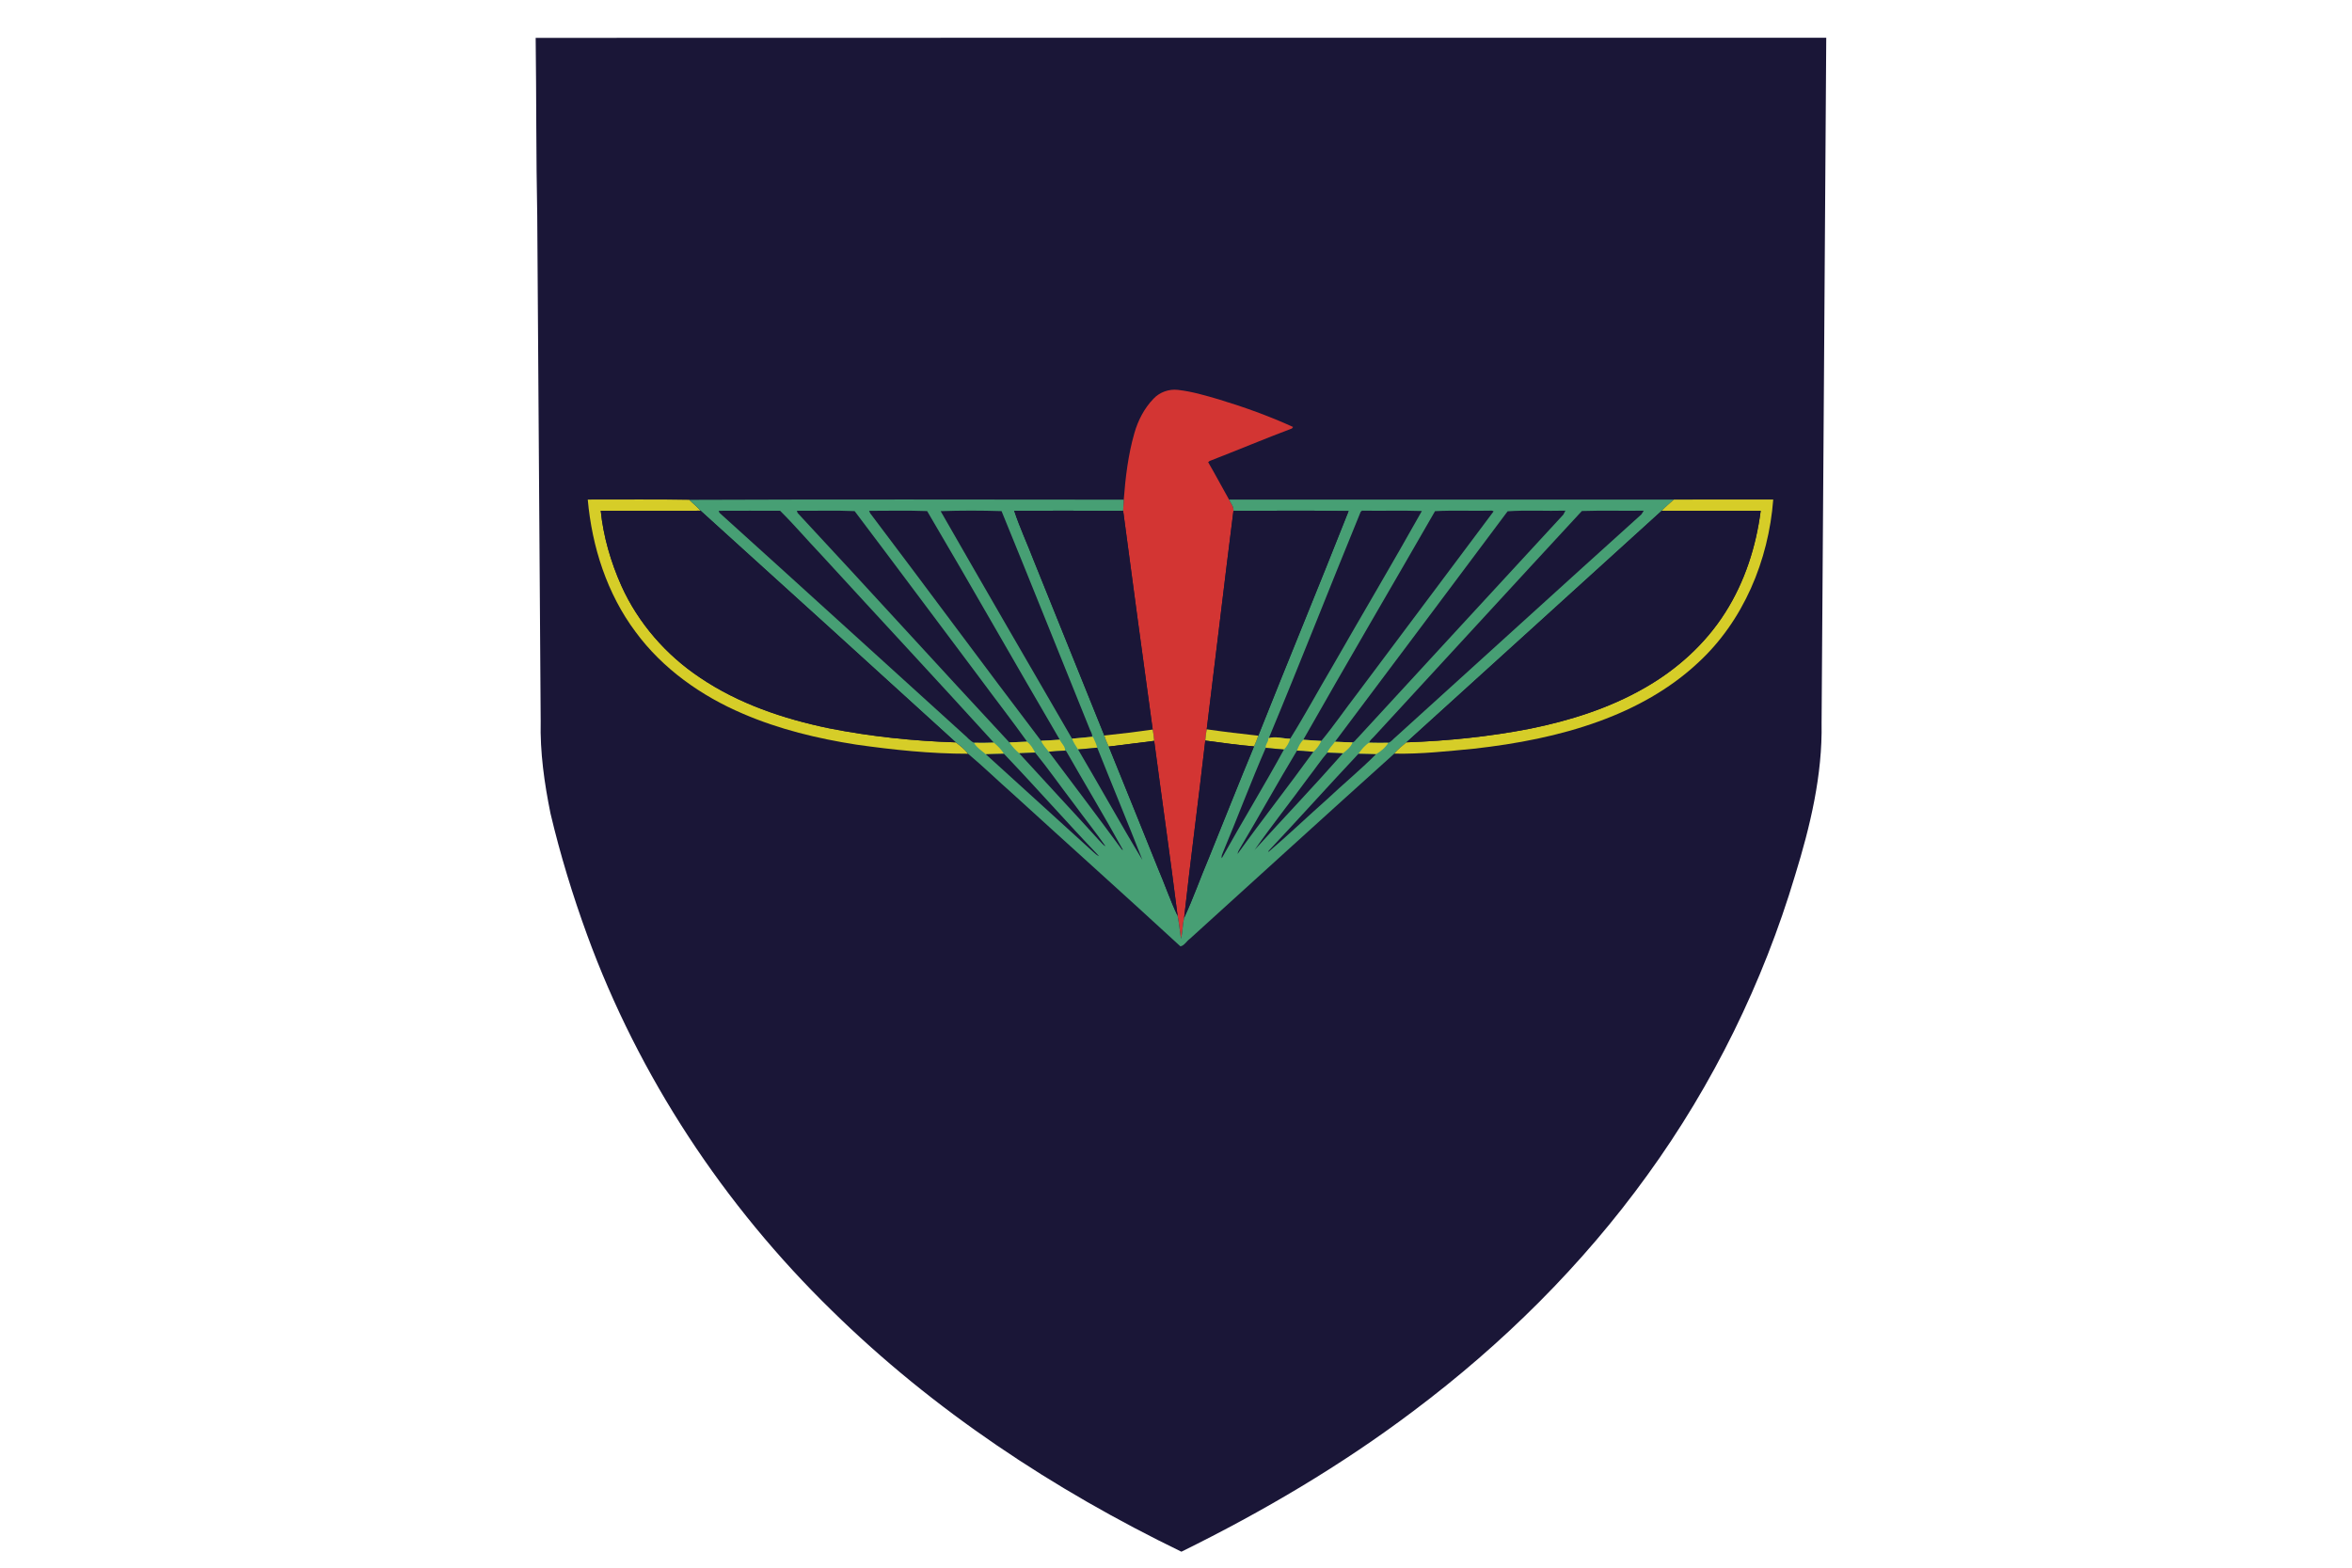 <?xml version="1.0" encoding="UTF-8" standalone="no"?>
<svg width="1200px" height="800px" viewBox="0 0 1200 800" version="1.1" xmlns="http://www.w3.org/2000/svg" xmlns:xlink="http://www.w3.org/1999/xlink" xmlns:sketch="http://www.bohemiancoding.com/sketch/ns">
    <!-- Generator: Sketch 3.3.2 (12043) - http://www.bohemiancoding.com/sketch -->
    <title>TheFamily-LOGO</title>
    <desc>Created with Sketch.</desc>
    <defs></defs>
    <g id="Page-1" stroke="none" stroke-width="1" fill="none" fill-rule="evenodd" sketch:type="MSPage">
        <g id="TheFamily-LOGO" sketch:type="MSLayerGroup">
            <path d="M0,0 L1200,0 L1200,800 L0,800 L0,0 L0,0 Z" id="Shape" fill="transparent" sketch:type="MSShapeGroup"></path>
            <path d="M273.3,19.32 C492.78,19.2 712.27,19.29 931.76,19.27 C931.05,135.85 930.14,252.4 929.38,368.97 C929.86,395.51 923.61,421.58 915.83,446.78 C899.49,501.44 874.02,553.38 840.54,599.59 C807.34,645.63 766.55,685.97 721.2,720 C684.28,747.88 644.23,771.41 602.76,791.84 C537.53,760.2 476.14,719.67 424.34,668.73 C369.34,615.06 325.91,549.37 299.56,477.11 C292.16,456.83 285.84,436.14 280.87,415.13 C277.71,399.62 275.49,383.83 275.86,367.97 C275.32,281.98 274.67,196.02 274.1,110.03 C273.49,80 273.7,49.53 273.3,19.32 L273.3,19.32 Z" id="Shape" fill="#1A1637" sketch:type="MSShapeGroup"></path>
            <path d="M588.5,203.49 C591.63,200.12 596.41,198.42 600.97,198.96 C608.12,199.76 615.05,201.82 621.94,203.84 C634.8,207.74 647.49,212.3 659.72,217.88 L659.15,218.65 C645.05,223.96 631.16,229.82 617.11,235.26 L616.41,235.86 C620.07,242.15 623.48,248.6 627.06,254.94 C627.89,256.82 629.56,258.49 629.31,260.69 C624.6,297.83 620.28,335.02 615.67,372.17 C615.33,374.06 615.08,375.98 614.94,377.91 C611.51,408.09 607.46,438.21 604.15,468.4 C603.32,471.92 603.4,475.57 602.58,479.09 C601.98,475.18 601.6,471.25 600.83,467.38 C597.08,437.58 592.8,407.84 588.87,378.06 C588.72,376.12 588.45,374.2 588.12,372.3 C583.03,335.1 577.94,297.91 573.04,260.69 C573.12,258.78 573.23,256.88 573.34,254.98 C574.22,243.58 575.58,232.14 578.74,221.11 C580.58,214.6 583.78,208.38 588.5,203.49 L588.5,203.49 Z" id="Shape" fill="#D33533" sketch:type="MSShapeGroup"></path>
            <path d="M299.88,254.93 C317.14,255 334.45,254.72 351.69,255.07 C353.56,256.96 355.72,258.57 357.45,260.62 C340.47,260.72 323.48,260.68 306.5,260.63 C307.84,273.81 311.65,286.87 317.07,299.01 C325.65,318.01 339.85,334.28 357.18,345.82 C376.84,359.11 399.71,366.82 422.8,371.61 C444.15,375.86 465.9,378.11 487.65,378.83 C489.88,380.57 492.25,382.3 493.89,384.64 C474.85,384.66 455.77,382.66 436.91,379.99 C417.11,376.9 397.44,372.16 378.99,364.19 C357.72,355.12 338.1,341.26 324.31,322.51 C309.71,303.02 302.02,279.01 299.88,254.93 L299.88,254.93 Z" id="Shape" fill="#D6CD28" sketch:type="MSShapeGroup"></path>
            <path d="M351.69,255.07 C425.56,254.77 499.46,254.93 573.34,254.98 C573.23,256.88 573.12,258.78 573.04,260.69 C554.5,260.56 535.97,260.65 517.44,260.64 C520.32,269.35 524.27,277.79 527.56,286.4 C539.5,316.06 551.5,345.69 563.44,375.34 C564.01,377.28 564.8,379.15 565.68,380.97 C574.14,401.65 582.4,422.41 590.8,443.12 C594.26,451.15 597.04,459.51 600.83,467.38 C601.6,471.25 601.98,475.18 602.58,479.09 C603.4,475.57 603.32,471.92 604.15,468.4 C608.79,458.45 612.42,447.99 616.73,437.87 C624.45,418.89 631.95,399.81 639.81,380.89 C640.61,379.1 641.37,377.29 641.98,375.43 C657.2,337.16 672.95,299.08 688.06,260.78 C668.49,260.47 648.89,260.65 629.31,260.69 C629.56,258.49 627.89,256.82 627.06,254.94 C702.73,254.91 778.39,254.91 854.06,254.94 C851.94,256.79 849.76,258.6 847.82,260.63 C804.45,300.08 760.98,339.41 717.57,378.82 C715.41,380.62 713.16,382.39 711.37,384.58 C676.49,415.94 641.82,447.56 607.07,479.08 C605.41,480.24 604.26,482.55 602.26,482.93 C573.95,456.84 545.25,431.15 516.81,405.18 C509.11,398.41 501.76,391.21 493.89,384.64 C492.25,382.3 489.88,380.57 487.65,378.83 C444.34,339.33 400.89,299.98 357.45,260.62 C355.72,258.57 353.56,256.96 351.69,255.07 L351.69,255.07 Z" id="Shape" fill="#479F74" sketch:type="MSShapeGroup"></path>
            <path d="M854.06,254.94 C870.94,254.87 887.82,254.94 904.71,254.91 C902.34,286.02 889.48,316.98 866.24,338.3 C851.89,351.7 834.39,361.33 816.02,368.03 C795.41,375.56 773.71,379.63 751.95,382.07 C738.48,383.35 724.88,384.87 711.37,384.58 C713.16,382.39 715.41,380.62 717.57,378.82 C738.75,378.07 759.93,375.91 780.74,371.84 C801.01,367.72 821.04,361.42 839.04,351.07 C855.58,341.67 870.17,328.54 880.34,312.39 C890.2,296.83 895.96,278.89 898.31,260.68 C881.48,260.62 864.65,260.72 847.82,260.63 C849.76,258.6 851.94,256.79 854.06,254.94 L854.06,254.94 Z" id="Shape" fill="#D6CD28" sketch:type="MSShapeGroup"></path>
            <path d="M306.5,260.63 C323.48,260.68 340.47,260.72 357.45,260.62 C400.89,299.98 444.34,339.33 487.65,378.83 C465.9,378.11 444.15,375.86 422.8,371.61 C399.71,366.82 376.84,359.11 357.18,345.82 C339.85,334.28 325.65,318.01 317.07,299.01 C311.65,286.87 307.84,273.81 306.5,260.63 L306.5,260.63 Z" id="Shape" fill="#1A1637" sketch:type="MSShapeGroup"></path>
            <path d="M366.67,260.66 C377.11,260.59 387.56,260.64 398,260.64 C405.24,267.8 411.87,275.64 418.92,283.03 C448.23,315.06 477.84,346.83 507.04,378.96 C503.66,379.11 500.29,379.09 496.92,379.04 C494.79,378.04 493.31,375.98 491.48,374.51 C450,336.92 408.64,299.21 367.09,261.7 L366.67,260.66 L366.67,260.66 Z" id="Shape" fill="#1A1637" sketch:type="MSShapeGroup"></path>
            <path d="M406.56,260.65 C416.38,260.73 426.26,260.37 436.04,260.83 C457.43,289.14 478.58,317.64 499.9,346.01 C507.9,356.86 516.2,367.53 524.04,378.47 C521.01,378.63 517.99,378.74 514.98,378.87 C478.82,339.99 443.12,300.65 406.95,261.77 L406.56,260.65 L406.56,260.65 Z" id="Shape" fill="#1A1637" sketch:type="MSShapeGroup"></path>
            <path d="M443.43,260.68 C453.29,260.67 463.21,260.43 473.03,260.81 C495.86,299.5 517.98,338.68 540.7,377.46 C537.51,377.67 534.33,377.9 531.14,378.01 C501.85,339.51 473.15,300.47 443.94,261.87 L443.43,260.68 L443.43,260.68 Z" id="Shape" fill="#1A1637" sketch:type="MSShapeGroup"></path>
            <path d="M479.92,260.84 C490.21,260.48 500.71,260.49 511,260.83 C526.03,297.56 540.75,334.44 555.64,371.23 C556.09,372.83 557.41,374.26 557.21,375.98 C553.79,376.27 550.38,376.7 546.96,376.94 C524.54,338.29 502.12,299.61 479.92,260.84 L479.92,260.84 Z" id="Shape" fill="#1A1637" sketch:type="MSShapeGroup"></path>
            <path d="M517.44,260.64 C535.97,260.65 554.5,260.56 573.04,260.69 C577.94,297.91 583.03,335.1 588.12,372.3 C579.91,373.46 571.68,374.46 563.44,375.34 C551.5,345.69 539.5,316.06 527.56,286.4 C524.27,277.79 520.32,269.35 517.44,260.64 L517.44,260.64 Z" id="Shape" fill="#1A1637" sketch:type="MSShapeGroup"></path>
            <path d="M629.31,260.69 C648.89,260.65 668.49,260.47 688.06,260.78 C672.95,299.08 657.2,337.16 641.98,375.43 C633.19,374.47 624.42,373.43 615.67,372.17 C620.28,335.02 624.6,297.83 629.31,260.69 L629.31,260.69 Z" id="Shape" fill="#1A1637" sketch:type="MSShapeGroup"></path>
            <path d="M694.22,261.18 L694.9,260.59 C705.08,260.77 715.28,260.41 725.44,260.77 C710.55,287.33 694.98,313.57 679.85,340.01 C672.59,352.29 665.78,364.91 658.25,376.97 C654.58,376.98 650.69,375.6 647.35,376.69 C663.29,338.47 678.47,299.6 694.22,261.18 L694.22,261.18 Z" id="Shape" fill="#1A1637" sketch:type="MSShapeGroup"></path>
            <path d="M732.16,260.85 C741.78,260.31 751.53,260.84 761.2,260.58 L762.05,260.94 C738.82,292.06 715.51,323.12 692.25,354.22 C686.16,362.12 680.48,370.42 674.14,378.09 C671.07,377.88 668,377.78 664.94,377.5 C687.06,338.49 709.82,299.76 732.16,260.85 L732.16,260.85 Z" id="Shape" fill="#1A1637" sketch:type="MSShapeGroup"></path>
            <path d="M769.19,260.92 C778.91,260.21 788.86,260.88 798.68,260.59 L797.64,262.59 C762.56,300.54 727.64,338.63 692.61,376.63 C691.75,377.32 691.22,378.6 690.08,378.85 C687.09,378.79 684.1,378.63 681.12,378.51 C710.56,339.38 739.84,300.12 769.19,260.92 L769.19,260.92 Z" id="Shape" fill="#1A1637" sketch:type="MSShapeGroup"></path>
            <path d="M700.96,375.97 C736.37,337.6 771.62,299.08 807.08,260.77 C817.58,260.42 828.13,260.76 838.65,260.6 C838.36,261.07 837.77,262 837.47,262.47 C795.57,300.24 753.89,338.26 712.06,376.11 C710.81,377.07 709.87,378.59 708.32,379.04 C705.06,379.07 701.8,379.11 698.56,379 C698.92,377.69 700.14,376.96 700.96,375.97 L700.96,375.97 Z" id="Shape" fill="#1A1637" sketch:type="MSShapeGroup"></path>
            <path d="M717.57,378.82 C760.98,339.41 804.45,300.08 847.82,260.63 C864.65,260.72 881.48,260.62 898.31,260.68 C895.96,278.89 890.2,296.83 880.34,312.39 C870.17,328.54 855.58,341.67 839.04,351.07 C821.04,361.42 801.01,367.72 780.74,371.84 C759.93,375.91 738.75,378.07 717.57,378.82 L717.57,378.82 Z" id="Shape" fill="#1A1637" sketch:type="MSShapeGroup"></path>
            <path d="M563.44,375.34 C571.68,374.46 579.91,373.46 588.12,372.3 C588.45,374.2 588.72,376.12 588.87,378.06 C581.14,379.08 573.4,379.99 565.68,380.97 C564.8,379.15 564.01,377.28 563.44,375.34 L563.44,375.34 Z" id="Shape" fill="#D6CD28" sketch:type="MSShapeGroup"></path>
            <path d="M614.94,377.91 C615.08,375.98 615.33,374.06 615.67,372.17 C624.42,373.43 633.19,374.47 641.98,375.43 C641.37,377.29 640.61,379.1 639.81,380.89 C631.48,380.23 623.21,378.97 614.94,377.91 L614.94,377.91 Z" id="Shape" fill="#D6CD28" sketch:type="MSShapeGroup"></path>
            <path d="M546.96,376.94 C550.38,376.7 553.79,376.27 557.21,375.98 L557.74,376.26 C558.5,377.98 559.37,379.68 559.81,381.53 C556.55,381.89 553.28,382.13 550.02,382.42 C548.87,380.67 547.7,378.9 546.96,376.94 L546.96,376.94 Z" id="Shape" fill="#D6CD28" sketch:type="MSShapeGroup"></path>
            <path d="M647.35,376.69 C650.69,375.6 654.58,376.98 658.25,376.97 C657.72,378.97 656.55,381.03 655.09,382.47 C651.99,382.17 648.89,381.97 645.8,381.62 C645.43,379.81 647.43,378.44 647.08,376.56 L647.35,376.69 L647.35,376.69 Z" id="Shape" fill="#D6CD28" sketch:type="MSShapeGroup"></path>
            <path d="M531.14,378.01 C534.33,377.9 537.51,377.67 540.7,377.46 C541.41,379.35 543.7,380.94 543.34,383.05 C540.58,383.16 537.83,383.38 535.09,383.6 C533.7,381.8 532.07,380.12 531.14,378.01 L531.14,378.01 Z" id="Shape" fill="#D6CD28" sketch:type="MSShapeGroup"></path>
            <path d="M565.68,380.97 C573.4,379.99 581.14,379.08 588.87,378.06 C592.8,407.84 597.08,437.58 600.83,467.38 C597.04,459.51 594.26,451.15 590.8,443.12 C582.4,422.41 574.14,401.65 565.68,380.97 L565.68,380.97 Z" id="Shape" fill="#1A1637" sketch:type="MSShapeGroup"></path>
            <path d="M614.94,377.91 C623.21,378.97 631.48,380.23 639.81,380.89 C631.95,399.81 624.45,418.89 616.73,437.87 C612.42,447.99 608.79,458.45 604.15,468.4 C607.46,438.21 611.51,408.09 614.94,377.91 L614.94,377.91 Z" id="Shape" fill="#1A1637" sketch:type="MSShapeGroup"></path>
            <path d="M661.73,383.03 C662.39,381.04 663.47,378.99 664.94,377.5 C668,377.78 671.07,377.88 674.14,378.09 C673.19,380.16 671.78,382.15 670.08,383.65 C667.29,383.4 664.51,383.22 661.73,383.03 L661.73,383.03 Z" id="Shape" fill="#D6CD28" sketch:type="MSShapeGroup"></path>
            <path d="M496.92,379.04 C500.29,379.09 503.66,379.11 507.04,378.96 C508.95,380.59 510.92,382.46 512.2,384.65 C509.12,384.81 506.04,384.71 502.96,384.89 C500.85,383.09 498.3,381.5 496.92,379.04 L496.92,379.04 Z" id="Shape" fill="#D6CD28" sketch:type="MSShapeGroup"></path>
            <path d="M514.98,378.87 C517.99,378.74 521.01,378.63 524.04,378.47 C525.75,379.94 527.12,381.99 528.11,384.04 C525.4,384.16 522.69,384.23 519.98,384.39 C518.09,382.81 516.38,380.9 514.98,378.87 L514.98,378.87 Z" id="Shape" fill="#D6CD28" sketch:type="MSShapeGroup"></path>
            <path d="M677.22,384.08 C678,381.93 679.81,380.34 681.12,378.51 C684.1,378.63 687.09,378.79 690.08,378.85 C689.29,381.09 687.03,382.98 685.15,384.42 C682.5,384.26 679.86,384.16 677.22,384.08 L677.22,384.08 Z" id="Shape" fill="#D6CD28" sketch:type="MSShapeGroup"></path>
            <path d="M693.08,384.67 C694.56,382.57 696.38,380.27 698.56,379 C701.8,379.11 705.06,379.07 708.32,379.04 C706.91,381.42 704.42,383.53 702.05,384.88 C699.05,384.74 696.06,384.8 693.08,384.67 L693.08,384.67 Z" id="Shape" fill="#D6CD28" sketch:type="MSShapeGroup"></path>
            <path d="M550.02,382.42 C553.28,382.13 556.55,381.89 559.81,381.53 C567.43,400.66 575.35,419.67 582.86,438.84 C571.62,420.29 561.09,401.14 550.02,382.42 L550.02,382.42 Z" id="Shape" fill="#1A1637" sketch:type="MSShapeGroup"></path>
            <path d="M623.99,434.9 C631.41,417.21 638.15,399.16 645.8,381.62 C648.89,381.97 651.99,382.17 655.09,382.47 C644.88,401.12 633.73,419.35 623.36,437.95 C623.03,436.87 623.6,435.86 623.99,434.9 L623.99,434.9 Z" id="Shape" fill="#1A1637" sketch:type="MSShapeGroup"></path>
            <path d="M535.09,383.6 C537.83,383.38 540.58,383.16 543.34,383.05 L543.91,383.18 C553.53,400.07 563.6,416.74 572.96,433.76 L572.38,433.52 C560.08,416.78 547.57,400.2 535.09,383.6 L535.09,383.6 Z" id="Shape" fill="#1A1637" sketch:type="MSShapeGroup"></path>
            <path d="M633.06,432.18 C642.79,415.9 651.93,399.25 661.73,383.03 C664.51,383.22 667.29,383.4 670.08,383.65 C657.43,401.17 644,418.21 631.41,435.77 C631.6,434.44 632.41,433.32 633.06,432.18 L633.06,432.18 Z" id="Shape" fill="#1A1637" sketch:type="MSShapeGroup"></path>
            <path d="M519.98,384.39 C522.69,384.23 525.4,384.16 528.11,384.04 C534.96,392.44 541.21,401.44 547.84,410.07 C553.15,417.37 558.86,424.45 564.03,431.82 C562.73,431.26 561.96,429.96 560.96,429.05 C547.39,414.08 533.57,399.33 519.98,384.39 L519.98,384.39 Z" id="Shape" fill="#1A1637" sketch:type="MSShapeGroup"></path>
            <path d="M677.22,384.08 C679.86,384.16 682.5,384.26 685.15,384.42 C670.47,401.09 655.05,417.26 640.09,433.73 C648.94,421.1 658.58,408.99 667.69,396.53 C670.92,392.42 673.81,388.01 677.22,384.08 L677.22,384.08 Z" id="Shape" fill="#1A1637" sketch:type="MSShapeGroup"></path>
            <path d="M502.96,384.89 C506.04,384.71 509.12,384.81 512.2,384.65 C528.62,401.82 544.33,419.74 560.77,436.92 C559.48,436.43 558.53,435.41 557.53,434.52 C539.39,417.92 521.11,401.48 502.96,384.89 L502.96,384.89 Z" id="Shape" fill="#1A1637" sketch:type="MSShapeGroup"></path>
            <path d="M647.35,434.09 C662.74,417.75 677.71,401.02 693.08,384.67 C696.06,384.8 699.05,384.74 702.05,384.88 C694.06,392.9 685.23,400.18 676.97,407.97 C666.93,416.87 657.23,426.17 647.04,434.87 L647.35,434.09 L647.35,434.09 Z" id="Shape" fill="#1A1637" sketch:type="MSShapeGroup"></path>
        </g>
    </g>
</svg>